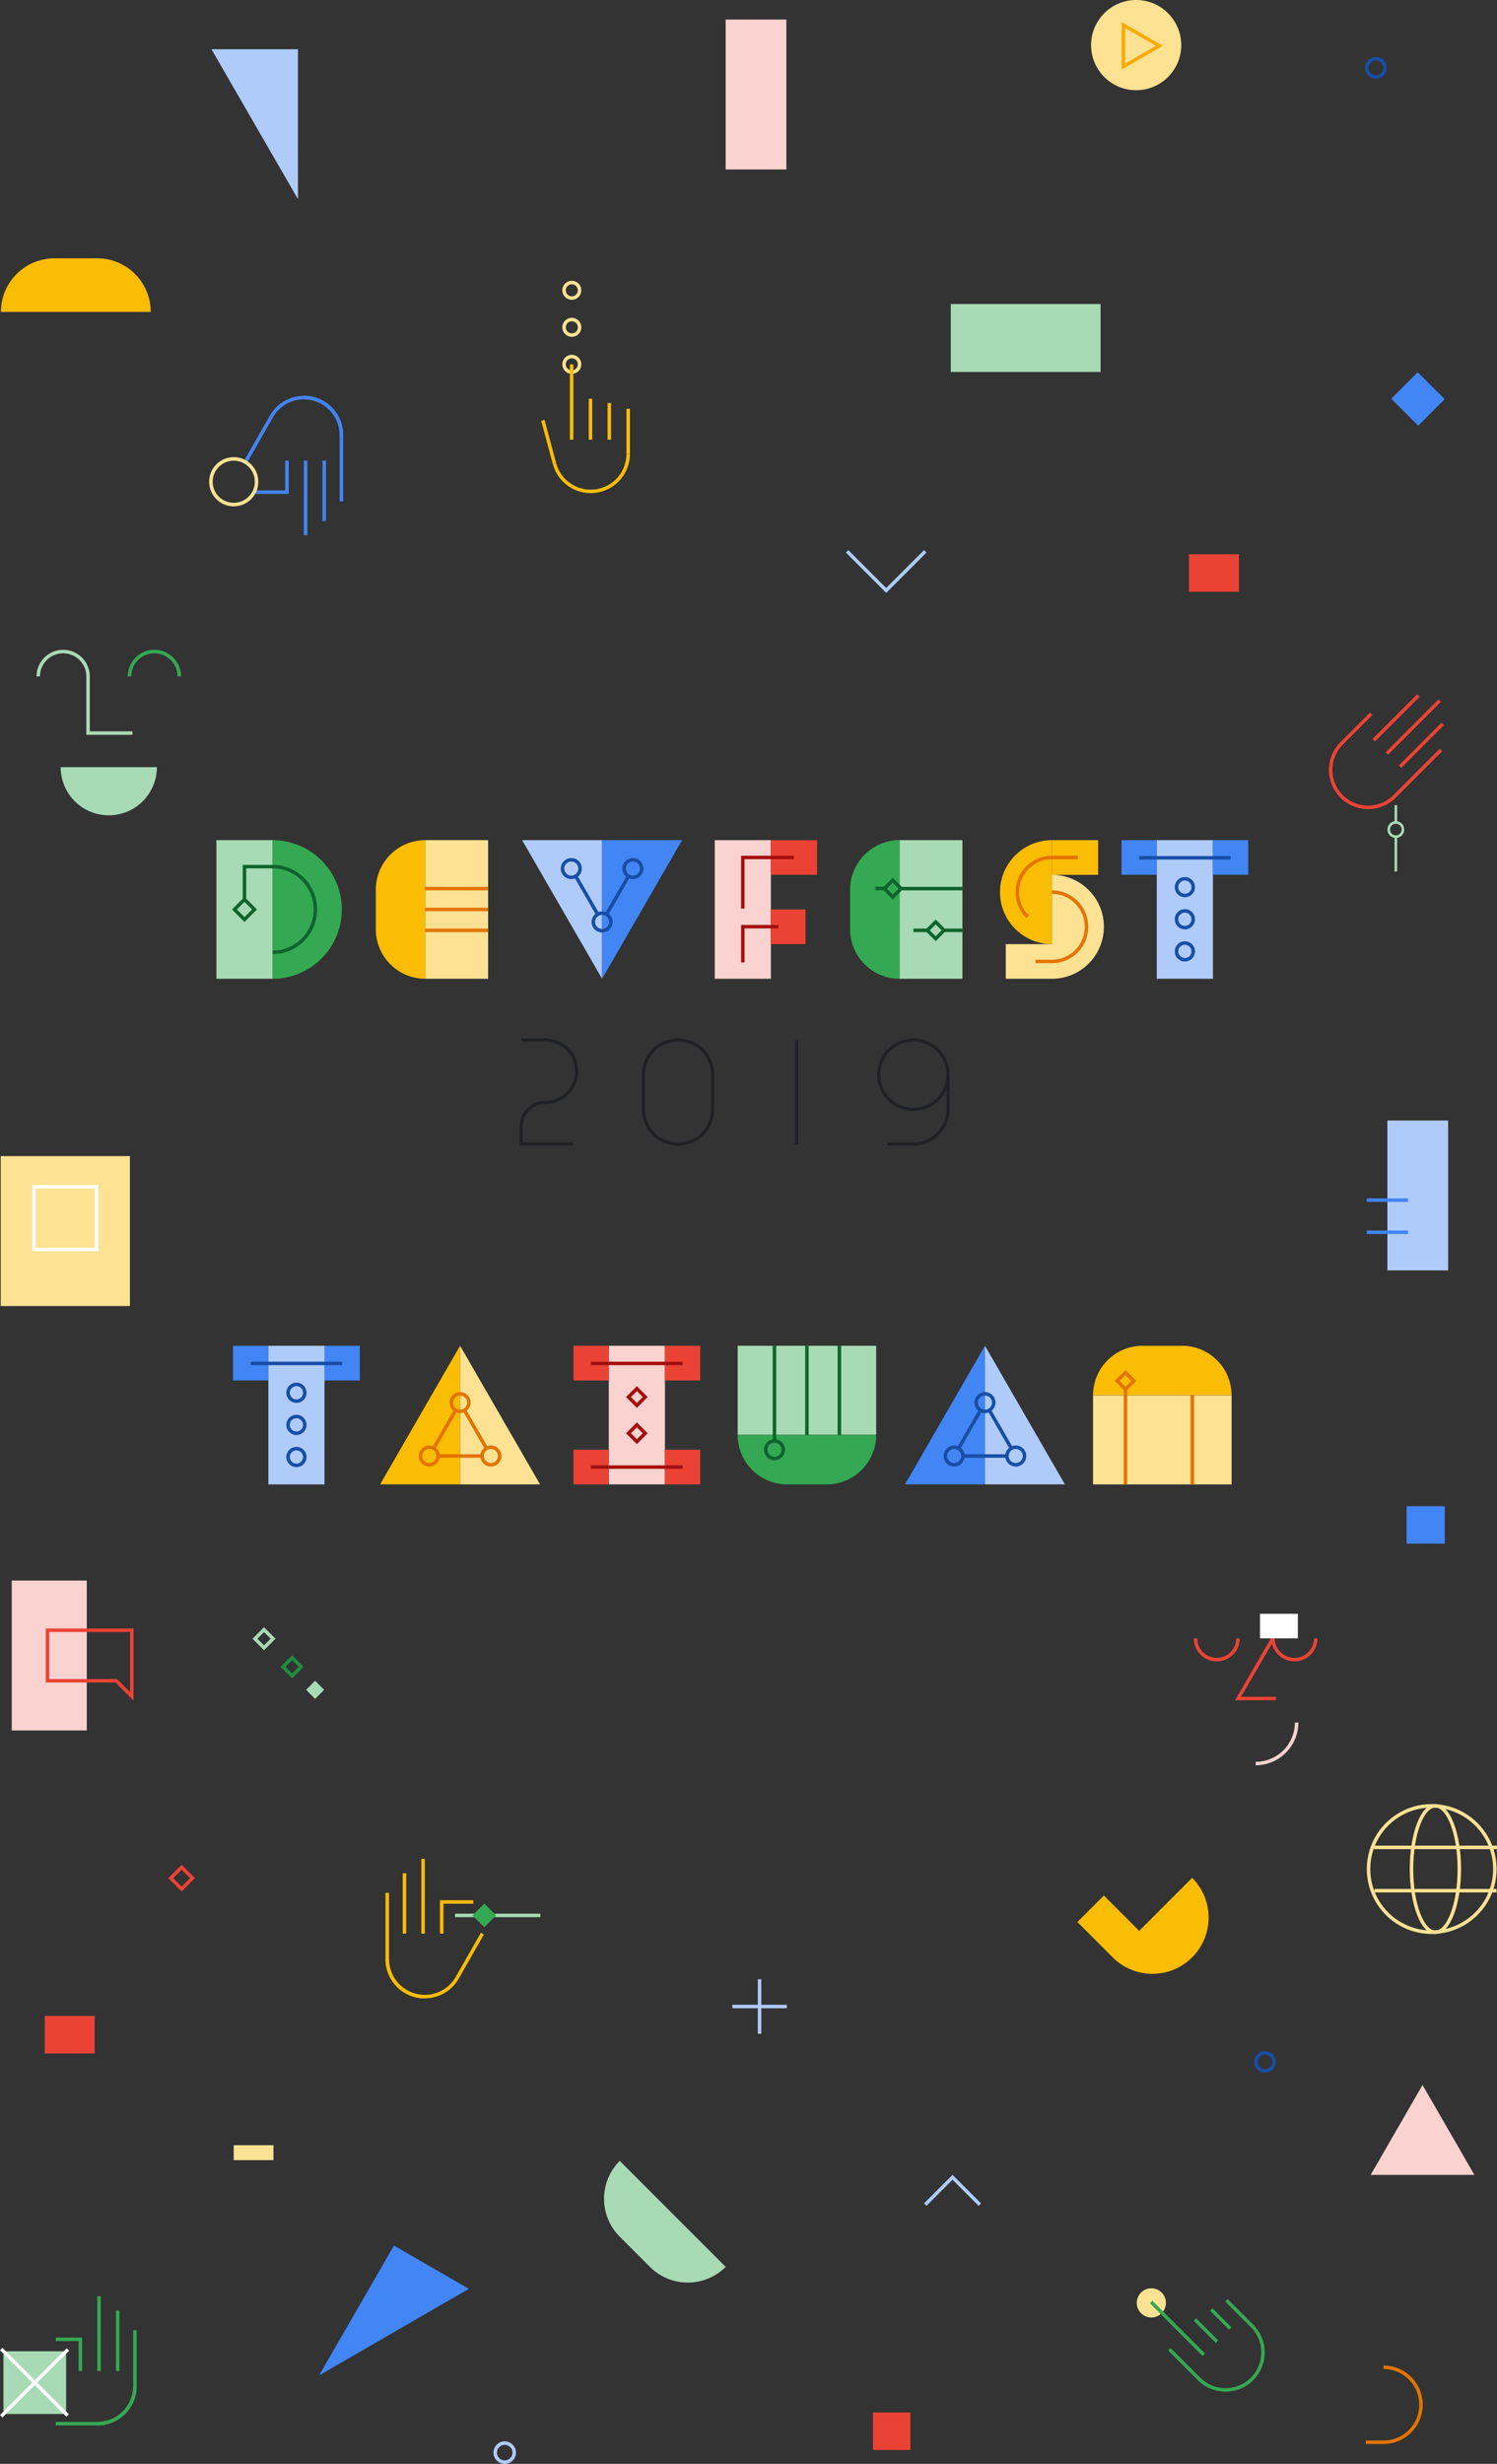 <svg xmlns="http://www.w3.org/2000/svg" width="403.453" height="663.568" viewBox="0 0 403.453 663.568"><rect x="0" y="0" width="403.453" height="663.568" fill="#333333" stroke="none"/><defs><style>.a{fill:#fad2cf;}.b{fill:#aecbfa;}.c{fill:#a8dab5;}.d{fill:#fbbc04;}.e{fill:#fde293;}.f{fill:#4285f4;}.g{fill:#34a853;}.aa,.ab,.ac,.ad,.ae,.af,.ah,.aj,.h,.j,.k,.l,.m,.n,.o,.p,.q,.r,.s,.t,.u,.v,.w,.x,.y,.z{fill:none;}.h{stroke:#0d652d;}.aa,.ab,.ac,.ad,.ae,.af,.ah,.h,.j,.k,.l,.m,.n,.o,.p,.q,.r,.s,.t,.u,.v,.w,.x,.y,.z{stroke-miterlimit:10;}.h,.j,.k,.l{stroke-width:0.94px;}.ak,.i{fill:#ea4335;}.j,.w{stroke:#e37400;}.k,.v{stroke:#174ea6;}.l,.m{stroke:#a50e0e;}.m{stroke-width:0.93px;}.n{stroke:#202124;stroke-width:0.86px;}.o,.u{stroke:#a8dab5;}.o{stroke-width:0.701px;}.ah,.p{stroke:#fde293;}.aa,.ab,.ac,.ad,.af,.p,.q,.y,.z{stroke-width:0.938px;}.q{stroke:#4285f4;}.ad,.r,.x{stroke:#aecbfa;}.r,.s,.t,.u,.v,.w{stroke-width:0.938px;}.s,.y{stroke:#ea4335;}.t{stroke:#1e8e3e;}.x{stroke-width:0.934px;}.z{stroke:#34a853;}.aa{stroke:#fbbc04;}.ab{stroke:#fff;}.ac{stroke:#f9ab00;}.af{stroke:#fad2cf;}.ag{fill:#fff;}.ah{stroke-width:0.957px;}.ai,.ak{stroke:none;}</style></defs><g transform="translate(-9.635 -64.262)"><g transform="translate(156.942 -511.607)"><rect class="a" width="15.132" height="37.337" transform="translate(45.322 802.137)"/><rect class="b" width="15.132" height="37.337" transform="translate(164.456 802.137)"/><rect class="c" width="15.132" height="37.337" transform="translate(-88.985 802.137)"/><path class="d" d="M736.972,342.477h0V305.14h0a13.352,13.352,0,0,0-13.352,13.352v10.633A13.356,13.356,0,0,0,736.972,342.477Z" transform="translate(-769.645 496.997)"/><rect class="e" width="16.918" height="37.337" transform="translate(-32.673 802.137)"/><path class="b" d="M807.76,305.14l21.557,37.337V305.14Z" transform="translate(-814.354 496.997)"/><path class="f" d="M875.313,305.14H853.76v37.337h0Z" transform="translate(-838.796 496.997)"/><path class="g" d="M664.24,305.14a18.669,18.669,0,1,1,0,37.339Z" transform="translate(-738.093 496.997)"/><path class="h" d="M655.664,343.428a11.541,11.541,0,1,0,0-23.083l-7.564,0v8.834" transform="translate(-729.517 488.918)"/><path class="d" d="M1096.583,333.139a14,14,0,1,1,0-28Z" transform="translate(-960.381 497)"/><rect class="i" width="12.447" height="9.335" transform="translate(60.455 802.137)"/><rect class="f" width="9.513" height="9.335" transform="translate(154.942 802.137)"/><rect class="f" width="9.513" height="9.335" transform="translate(179.588 802.137)"/><rect class="i" width="9.335" height="9.335" transform="translate(60.455 820.803)"/><rect class="d" width="12.447" height="9.335" transform="translate(136.201 802.137)"/><path class="e" d="M1098.347,325.057v18.666H1085.9v9.335h12.447a14,14,0,1,0,0-28Z" transform="translate(-962.146 486.415)"/><path class="j" d="M1095.344,331.1a9.331,9.331,0,0,1,6.528-16h7" transform="translate(-965.671 491.705)"/><line class="k" x2="24.646" transform="translate(159.699 806.894)"/><path class="g" d="M1009.732,342.477h0V305.14h0a13.352,13.352,0,0,0-13.352,13.352v10.633A13.356,13.356,0,0,0,1009.732,342.477Z" transform="translate(-914.578 496.997)"/><rect class="c" width="16.918" height="37.337" transform="translate(95.153 802.137)"/><line class="h" x1="2.414" y1="0.014" transform="translate(88.578 815.152)"/><line class="h" x1="16.571" transform="translate(95.5 815.189)"/><line class="h" x1="4.949" transform="translate(107.122 826.422)"/><line class="h" x1="3.763" transform="translate(98.846 826.422)"/><circle class="k" cx="2.371" cy="2.371" r="2.371" transform="translate(12.593 821.797)"/><circle class="k" cx="2.371" cy="2.371" r="2.371" transform="translate(20.892 807.419)"/><line class="k" x1="5.942" y2="10.291" transform="translate(16.136 811.843)"/><circle class="k" cx="2.371" cy="2.371" r="2.371" transform="translate(4.293 807.419)"/><line class="k" x2="5.942" y2="10.291" transform="translate(7.85 811.843)"/><rect class="h" width="3.829" height="3.829" transform="translate(-81.417 818.096) rotate(45)"/><rect class="h" width="3.191" height="3.191" transform="translate(104.865 824.164) rotate(45)"/><rect class="h" width="3.191" height="3.191" transform="translate(93.292 812.933) rotate(45)"/><circle class="k" cx="2.259" cy="2.259" r="2.259" transform="translate(169.766 812.532)"/><circle class="k" cx="2.259" cy="2.259" r="2.259" transform="translate(169.766 821.183)"/><circle class="k" cx="2.259" cy="2.259" r="2.259" transform="translate(169.766 829.834)"/><path class="j" d="M1103,353.681h4.415a9.335,9.335,0,1,0,0-18.671" transform="translate(-971.232 481.126)"/><path class="l" d="M944.3,354.86H934.68v9.617" transform="translate(-881.794 470.578)"/><path class="m" d="M948.453,315.09H934.68v13.769" transform="translate(-881.794 491.71)"/><line class="j" x1="16.988" transform="translate(-32.739 815.189)"/><line class="j" x1="16.988" transform="translate(-32.739 820.803)"/><line class="j" x1="16.988" transform="translate(-32.739 826.422)"/><path class="n" d="M1024.852,420a9.335,9.335,0,0,1,9.335,9.335v9.335a9.336,9.336,0,0,1-9.335,9.335h-7" transform="translate(-925.987 435.965)"/><path class="n" d="M886.855,420a9.335,9.335,0,0,1,9.335,9.335v9.335a9.335,9.335,0,1,1-18.671,0v-9.335A9.335,9.335,0,0,1,886.855,420Z" transform="translate(-851.421 435.965)"/><line class="n" y2="27.908" transform="translate(67.391 856.059)"/><path class="n" d="M821.126,474.463H807.24V469.8" transform="translate(-814.077 409.504)"/><path class="n" d="M807.24,443.336a6.533,6.533,0,0,1,6.533-6.538,8.4,8.4,0,1,0,0-16.8H807.24" transform="translate(-814.077 435.968)"/><path class="n" d="M1022.205,420a9.335,9.335,0,1,0,9.335,9.335" transform="translate(-923.341 435.965)"/><rect class="b" width="15.132" height="37.337" transform="translate(-74.982 938.31)"/><rect class="f" width="9.513" height="9.335" transform="translate(-84.496 938.31)"/><rect class="f" width="9.513" height="9.335" transform="translate(-59.85 938.31)"/><line class="k" x2="24.646" transform="translate(-79.739 943.067)"/><circle class="k" cx="2.259" cy="2.259" r="2.259" transform="translate(-69.677 948.705)"/><circle class="k" cx="2.259" cy="2.259" r="2.259" transform="translate(-69.677 957.356)"/><circle class="k" cx="2.259" cy="2.259" r="2.259" transform="translate(-69.677 966.007)"/><path class="e" d="M793.648,633.047,772.09,595.71v37.337Z" transform="translate(-795.4 342.6)"/><path class="d" d="M726.09,633.047h21.557V595.71h0Z" transform="translate(-770.958 342.6)"/><circle class="j" cx="2.371" cy="2.371" r="2.371" transform="translate(-25.681 951.245)"/><circle class="j" cx="2.371" cy="2.371" r="2.371" transform="translate(-33.981 965.623)"/><line class="j" y1="10.291" x2="5.942" transform="translate(-30.424 955.645)"/><circle class="j" cx="2.371" cy="2.371" r="2.371" transform="translate(-17.382 965.623)"/><line class="j" x1="5.942" y1="10.291" transform="translate(-22.138 955.645)"/><line class="j" x2="11.857" transform="translate(-29.238 967.994)"/><path class="b" d="M1095.487,633.047,1073.93,595.71v37.337Z" transform="translate(-955.785 342.6)"/><path class="f" d="M1027.93,633.047h21.557V595.71h0Z" transform="translate(-931.343 342.6)"/><circle class="k" cx="2.371" cy="2.371" r="2.371" transform="translate(115.773 951.245)"/><circle class="k" cx="2.371" cy="2.371" r="2.371" transform="translate(107.474 965.623)"/><line class="k" y1="10.291" x2="5.942" transform="translate(111.031 955.645)"/><circle class="k" cx="2.371" cy="2.371" r="2.371" transform="translate(124.073 965.623)"/><line class="k" x1="5.942" y1="10.291" transform="translate(119.316 955.645)"/><line class="k" x2="11.857" transform="translate(112.216 967.994)"/><rect class="a" width="15.132" height="37.337" transform="translate(16.764 938.31)"/><rect class="i" width="9.513" height="9.335" transform="translate(7.25 938.31)"/><rect class="i" width="9.513" height="9.335" transform="translate(31.896 938.31)"/><rect class="i" width="9.513" height="9.335" transform="translate(7.25 966.312)"/><rect class="i" width="9.513" height="9.335" transform="translate(31.896 966.312)"/><line class="l" x2="24.646" transform="translate(12.007 943.067)"/><line class="l" x2="24.646" transform="translate(12.007 970.979)"/><rect class="l" width="3.191" height="3.191" transform="translate(24.334 949.862) rotate(45)"/><rect class="l" width="3.191" height="3.191" transform="translate(24.328 959.615) rotate(45)"/><path class="g" d="M969.057,646.89H931.72a13.352,13.352,0,0,0,13.352,13.352h10.633A13.356,13.356,0,0,0,969.057,646.89Z" transform="translate(-880.221 315.406)"/><rect class="c" width="37.337" height="23.957" transform="translate(51.499 938.31)"/><line class="h" y2="25.63" transform="translate(61.42 938.31)"/><line class="h" y2="24.051" transform="translate(70.165 938.31)"/><line class="h" y2="24.051" transform="translate(78.915 938.31)"/><circle class="h" cx="2.371" cy="2.371" r="2.371" transform="translate(59.049 963.94)"/><path class="d" d="M1136.1,609.062h37.337a13.352,13.352,0,0,0-13.352-13.352h-10.633A13.347,13.347,0,0,0,1136.1,609.062Z" transform="translate(-988.82 342.6)"/><rect class="e" width="37.337" height="23.957" transform="translate(147.28 951.69)"/><line class="j" y1="25.63" transform="translate(156.025 950.017)"/><line class="j" y1="24.051" transform="translate(174.035 951.643)"/><rect class="j" width="3.191" height="3.191" transform="translate(156.027 945.505) rotate(45)"/></g><g transform="translate(-1 2)"><g transform="translate(-117.353 1066.929)"><g transform="translate(502.257 -787.803)"><line class="o" y1="9.377" transform="translate(1.919 8.47)"/><line class="o" y1="4.631" transform="translate(1.919)"/><circle class="o" cx="1.919" cy="1.919" r="1.919" transform="translate(0 4.631)"/></g><g class="p" transform="translate(507.93 -518.792)"><ellipse class="ai" cx="6.912" cy="17.489" rx="6.912" ry="17.489"/><ellipse class="aj" cx="6.912" cy="17.489" rx="6.444" ry="17.021"/></g><line class="p" x2="33.124" transform="translate(498.316 -507.133)"/><g class="p" transform="translate(496.353 -518.792)"><circle class="ai" cx="17.489" cy="17.489" r="17.489"/><circle class="aj" cx="17.489" cy="17.489" r="17.021"/></g><line class="p" x2="32.915" transform="translate(498.421 -495.473)"/><path class="a" d="M1689.969,711.242l-13.979-24.212-13.979,24.212" transform="translate(-1164.616 -1130.171)"/><rect class="e" width="10.703" height="4.034" transform="translate(190.98 -426.929)"/><rect class="a" width="16.365" height="40.376" transform="translate(323.556 -999.4)"/><rect class="b" width="16.365" height="40.376" transform="translate(518.273 -662.525) rotate(180)"/><path class="q" d="M1846.879,794.806" transform="translate(-1335.064 -1474.983)"/><line class="q" x1="11.109" transform="translate(496.353 -672.798)"/><line class="q" x1="11.109" transform="translate(496.353 -681.447)"/><rect class="a" width="20.224" height="40.376" transform="translate(131.155 -578.997)"/><path class="d" d="M164.556,143.46h40.376a14.438,14.438,0,0,0-14.438-14.438h-11.5A14.438,14.438,0,0,0,164.556,143.46Z" transform="translate(-36.321 -1064.121)"/><rect class="e" width="34.822" height="40.376" transform="translate(128.183 -693.305)"/><path class="b" d="M425.353,33.6l23.311,40.376V33.6Z" transform="translate(-240.371 -1025)"/><path class="f" d="M515.729,969.831l-20.188-11.656-20.188,34.967h0Z" transform="translate(-261.377 -1358.071)"/><rect class="i" width="13.462" height="10.094" transform="translate(140.039 -461.729)"/><rect class="f" width="10.288" height="10.094" transform="translate(510.078 -904.426) rotate(45)"/><rect class="f" width="10.288" height="10.094" transform="translate(507.072 -599.023)"/><rect class="i" width="10.094" height="10.094" transform="translate(363.258 -354.929)"/><rect class="i" width="13.459" height="10.094" transform="translate(448.425 -855.394)"/><path class="d" d="M1382.412,968.5l-14.275,14.275-9.517-9.517-7.138,7.138,9.517,9.517a15.141,15.141,0,0,0,21.413-21.413Z" transform="translate(-933.129 -1467.427)"/><path class="c" d="M922.588,951.509h0l-28.551-28.55h0a14.438,14.438,0,0,0,0,20.419l8.132,8.131A14.438,14.438,0,0,0,922.588,951.509Z" transform="translate(-599.023 -1345.667)"/><rect class="c" width="40.376" height="18.298" transform="translate(384.233 -922.788)"/><circle class="r" cx="2.566" cy="2.566" r="2.566" transform="translate(261.445 -346.7)"/><g class="p" transform="translate(279.531 -919.079)"><circle class="ai" cx="2.566" cy="2.566" r="2.566"/><circle class="aj" cx="2.566" cy="2.566" r="2.097"/></g><g class="p" transform="translate(279.531 -909.113)"><circle class="ai" cx="2.566" cy="2.566" r="2.566"/><circle class="aj" cx="2.566" cy="2.566" r="2.097"/></g><g class="p" transform="translate(279.531 -929.046)"><circle class="ai" cx="2.566" cy="2.566" r="2.566"/><circle class="aj" cx="2.566" cy="2.566" r="2.097"/></g><rect class="s" width="4.14" height="4.14" transform="translate(176.939 -501.775) rotate(45)"/><rect class="c" width="3.452" height="3.452" transform="translate(212.916 -552.004) rotate(45)"/><rect class="t" width="3.452" height="3.452" transform="translate(206.713 -558.207) rotate(45)"/><rect class="u" width="3.452" height="3.452" transform="translate(199.148 -565.772) rotate(45)"/><circle class="v" cx="2.441" cy="2.441" r="2.441" transform="translate(496.353 -988.838)"/><circle class="v" cx="2.441" cy="2.441" r="2.441" transform="translate(466.471 -451.81)"/><circle class="e" cx="3.932" cy="3.932" r="3.932" transform="translate(434.353 -388.39)"/><path class="w" d="M1672.285,943.447h4.773a10.094,10.094,0,0,0,0-20.188" transform="translate(-1176.197 -1290.376)"/><path class="r" d="M1285.434,886.11l-7.354-7.354-7.354,7.354" transform="translate(-893.375 -1297.038)"/><path class="x" d="M997.154,167.74l10.53,10.53,10.53-10.53" transform="translate(-640.862 -1023.921)"/><path class="y" d="M1793.034,468.647l-8.082,8.082A10.094,10.094,0,0,0,1799.227,491l12.637-12.637" transform="translate(-1295.505 -1281.067)"/><line class="y" x1="11.499" y2="11.499" transform="translate(505.312 -809.71)"/><line class="y" x1="14.228" y2="14.228" transform="translate(501.764 -815.986)"/><line class="y" x1="12.044" y2="12.044" transform="translate(498.216 -817.351)"/><line class="q" y1="16.262" transform="translate(215.366 -880.629)"/><line class="q" y1="20.121" transform="translate(210.349 -880.629)"/><path class="q" d="M66.021,344.867h8.517V336.35" transform="translate(130.794 -1216.979)"/><path class="q" d="M102.449,289.113a10.094,10.094,0,0,1,10.094,10.094v17.872" transform="translate(107.46 -1186.722)"/><path class="q" d="M96.968,299.205a10.1,10.1,0,0,0-18.837-5.047" transform="translate(123.037 -1186.72)"/><line class="q" x1="6.809" y2="11.932" transform="translate(194.359 -892.562)"/><path class="z" d="M1495.145,865.793l8.082,8.082A10.094,10.094,0,0,0,1517.5,859.6l-6.987-6.987" transform="translate(-1051.995 -1237.761)"/><line class="z" x2="5.119" y2="5.119" transform="translate(454.422 -382.687)"/><line class="z" x2="5.938" y2="5.938" transform="translate(450.056 -379.958)"/><line class="z" x2="14.228" y2="14.228" transform="translate(438.219 -384.7)"/><line class="aa" y1="12.193" transform="translate(297.288 -894.583)"/><line class="aa" y1="9.878" transform="translate(292.206 -896.127)"/><line class="aa" y1="11.036" transform="translate(287.123 -897.284)"/><line class="aa" y1="20.298" transform="translate(282.041 -906.547)"/><line class="aa" x1="3.14" y1="11.661" transform="translate(274.296 -891.459)"/><path class="aa" d="M621.347,194.788A10.1,10.1,0,0,0,641.2,192.2" transform="translate(-343.911 -1074.587)"/><rect class="ab" width="16.897" height="16.897" transform="translate(137.146 -685.049)"/><rect class="c" width="16.897" height="16.897" transform="translate(128.91 -371.429)"/><line class="ab" x1="17.891" y1="17.891" transform="translate(128.319 -372.026)"/><line class="ab" y1="17.973" x2="17.973" transform="translate(128.319 -371.908)"/><circle class="e" cx="12.148" cy="12.148" r="12.148" transform="translate(422.045 -1004.667)"/><path class="ac" d="M1184.2,76.711l9.676-5.586-9.676-5.586Z" transform="translate(-753.438 -1063.457)"/><line class="ad" y2="14.692" transform="translate(332.699 -471.621)"/><line class="ad" x2="14.692" transform="translate(325.353 -464.275)"/><g class="ae" transform="translate(-87.672 -1028.041)"><path class="ai" d="M228,461.95v14.565H246.81l4.838,4.838v-19.4Z"/><path class="ak" d="M 228.94 462.887 L 228.94 475.577 L 246.81 475.577 L 247.199 475.577 L 247.473 475.852 L 250.711 479.09 L 250.711 476.515 L 250.711 462.887 L 228.94 462.887 M 228.002 461.95 L 251.649 461.95 L 251.649 476.515 L 251.649 481.353 L 246.81 476.515 L 228.002 476.515 L 228.002 461.95 Z"/></g><line class="z" y2="16.289" transform="translate(159.706 -382.401)"/><line class="z" y2="20.155" transform="translate(154.68 -386.267)"/><path class="z" d="M282.741,919.427h6.647v8.531" transform="translate(-139.733 -1294.071)"/><path class="z" d="M313.988,937.733A10.111,10.111,0,0,0,324.1,927.622V912.546" transform="translate(-159.748 -1289.663)"/><path class="z" d="M304.086,954.486A10.117,10.117,0,0,1,293.973,964.6H282.741" transform="translate(-139.733 -1316.527)"/><path class="u" d="M47.884,589.093a6.713,6.713,0,0,1,13.426,0v15.243H73.283" transform="translate(90.411 -1411.57)"/><path class="z" d="M116.294,589.093a6.713,6.713,0,0,1,13.426,0" transform="translate(46.592 -1411.57)"/><path class="c" d="M90.626,668.995a12.966,12.966,0,0,1-25.933,0Z" transform="translate(79.644 -1467.05)"/><path class="y" d="M1628.4,98.964a5.718,5.718,0,1,1-11.437,0" transform="translate(-1166.764 -662.387)"/><path class="af" d="M1673.057,162.007a11.045,11.045,0,0,1-11.045,11.045" transform="translate(-1195.617 -702.768)"/><path class="y" d="M1669.73,98.964a5.725,5.725,0,0,1-5.718,5.718,5.793,5.793,0,0,1-5.8-5.718l-9.431,16.2h10.2" transform="translate(-1187.143 -662.387)"/><rect class="ag" width="10.197" height="6.615" transform="translate(467.568 -570.039)"/><line class="u" x1="12.536" transform="translate(261.08 -488.807)"/><line class="u" x1="5.324" transform="translate(250.624 -488.807)"/><rect class="g" width="4.516" height="4.516" transform="translate(258.514 -492) rotate(45)"/><line class="aa" y2="16.262" transform="translate(236.992 -500.172)"/><line class="aa" y2="20.121" transform="translate(242.009 -504.031)"/><path class="aa" d="M733,913.507h-8.517v8.517" transform="translate(-477.454 -1405.934)"/><path class="aa" d="M693.759,934.6a10.094,10.094,0,0,1-10.094-10.094V906.638" transform="translate(-451.31 -1401.534)"/><path class="aa" d="M683.66,956.356A10.1,10.1,0,0,0,702.5,961.4" transform="translate(-451.307 -1433.38)"/><line class="aa" y1="11.932" x2="6.809" transform="translate(251.19 -483.91)"/><g class="ah" transform="translate(184.353 -881.552)"><circle class="ai" cx="6.629" cy="6.629" r="6.629"/><circle class="aj" cx="6.629" cy="6.629" r="6.151"/></g></g></g></g></svg>